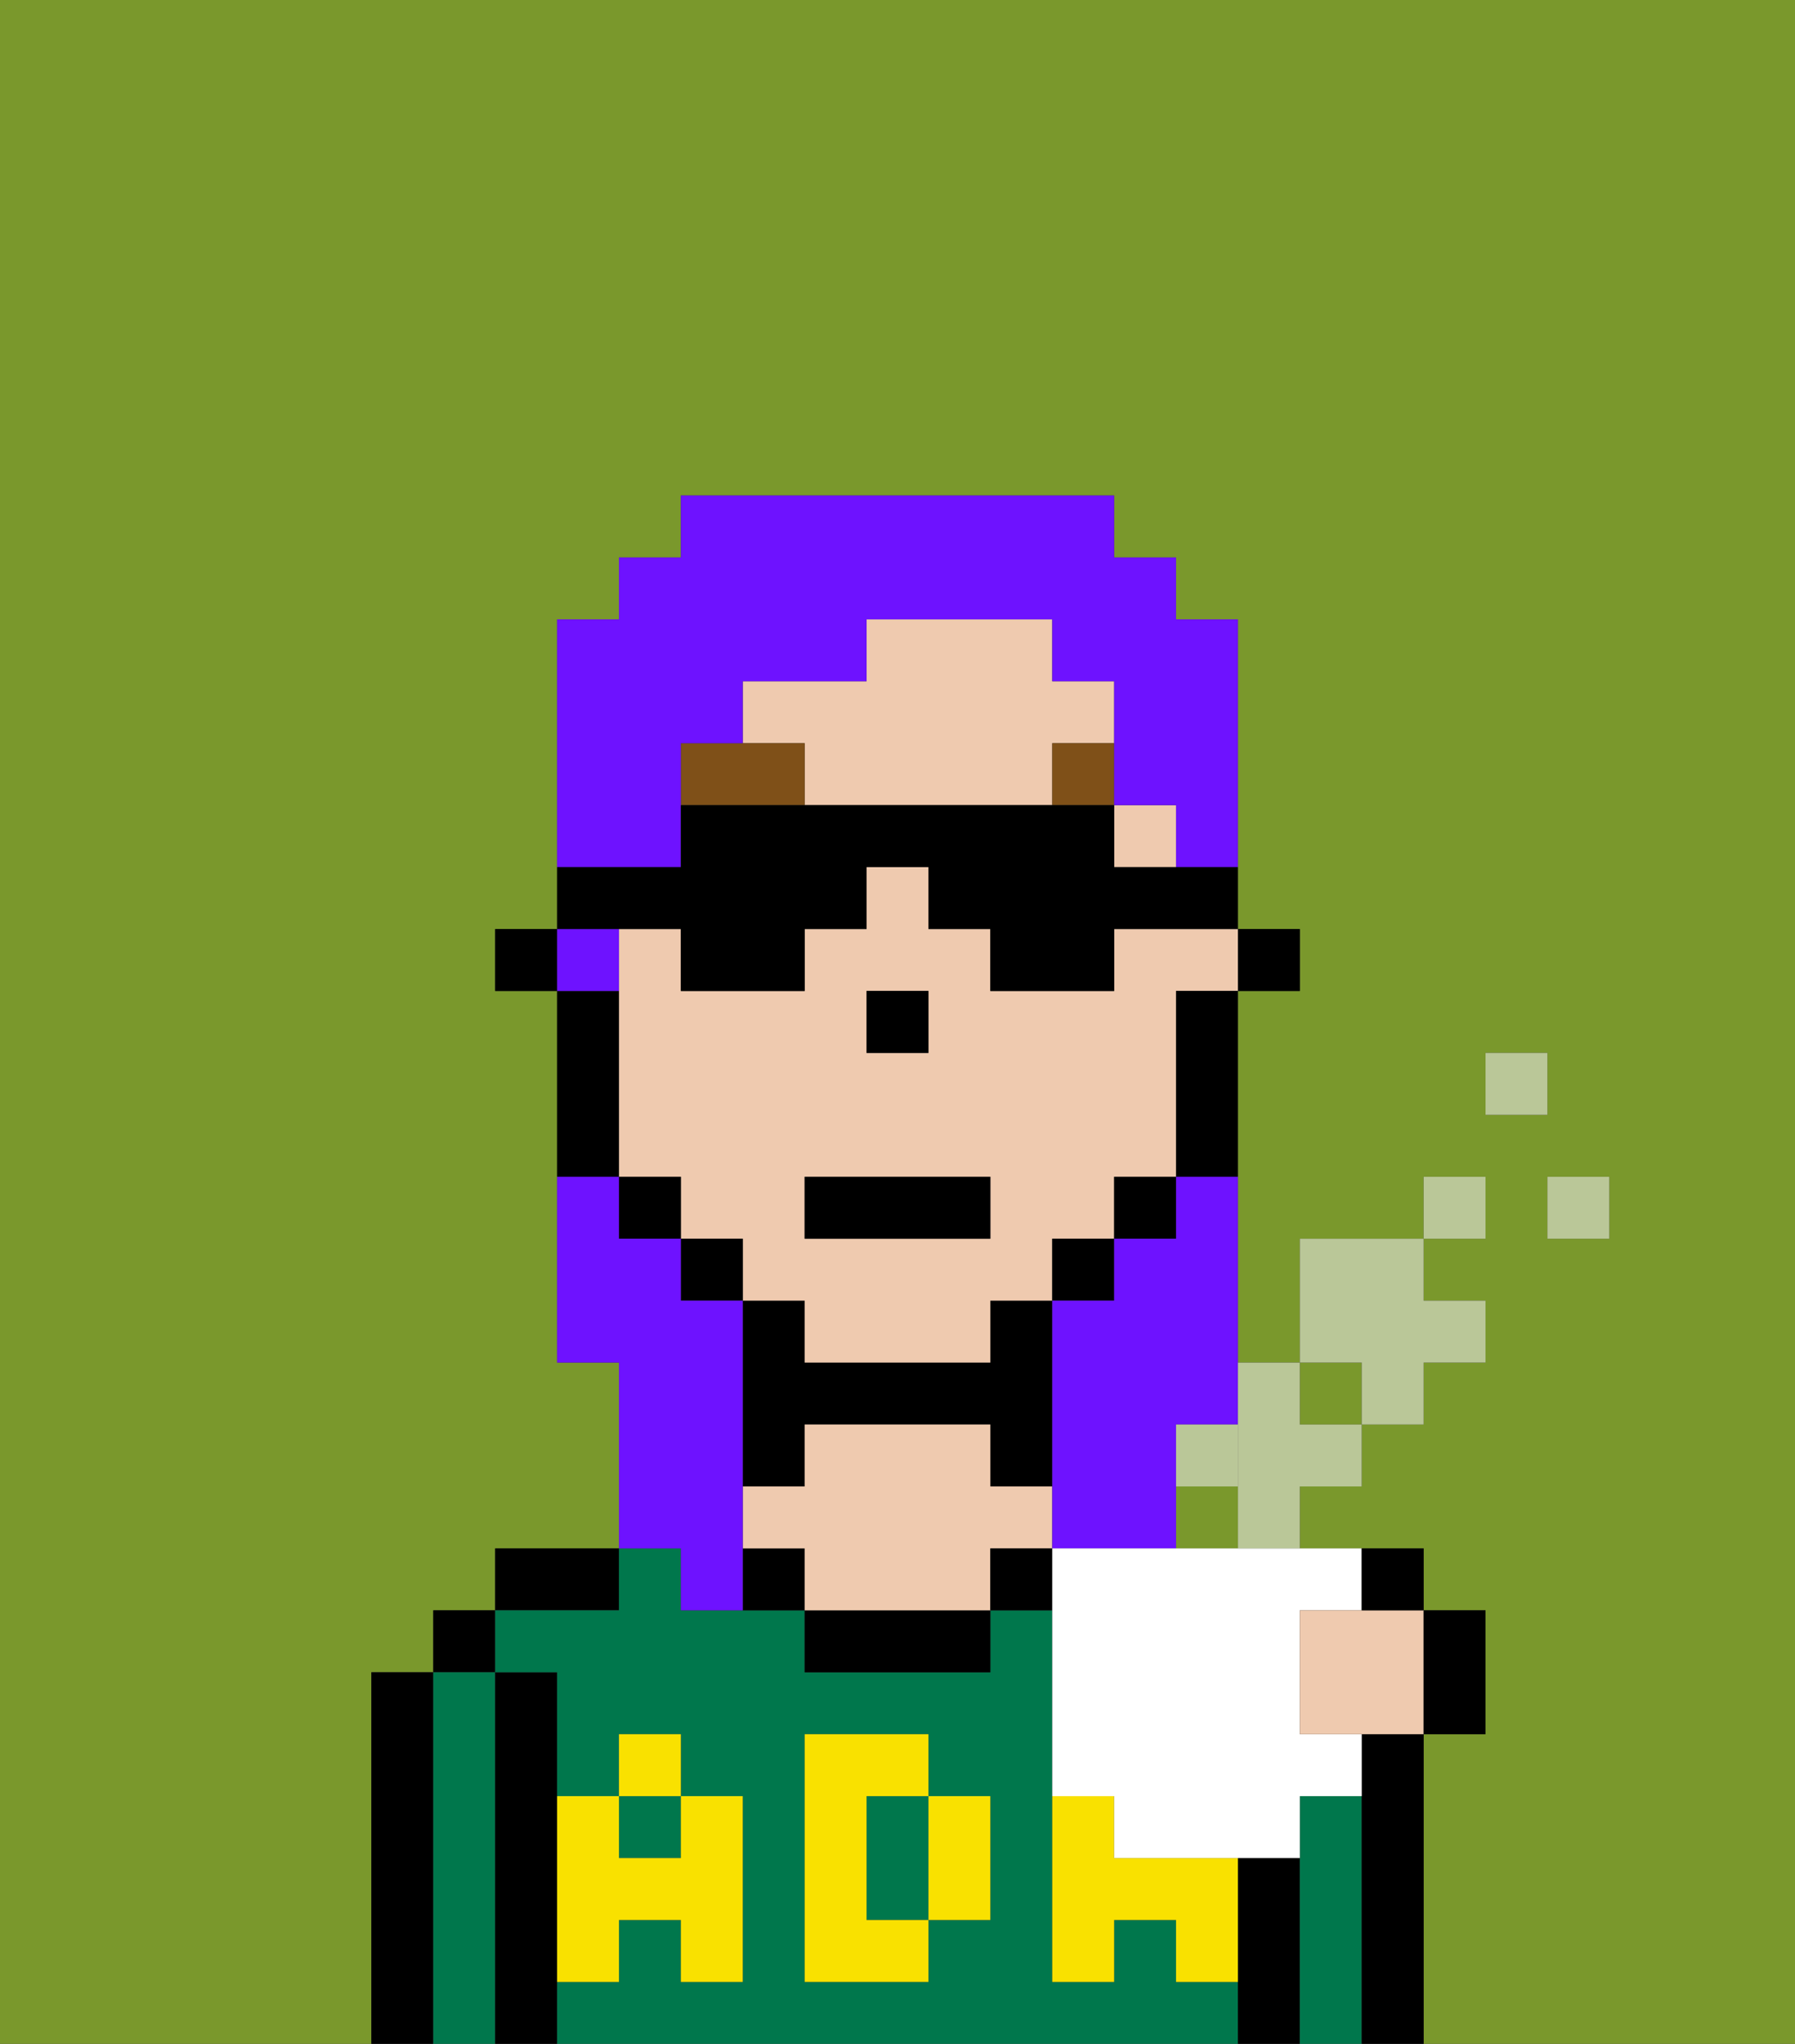 <svg xmlns="http://www.w3.org/2000/svg" viewBox="0 0 29 33"><rect x="0" y="0" width="29" height="33" fill="#333333" stroke="none"/><defs><style>polygon,rect,path{shape-rendering:crispedges;}.ia82-1{fill:#7a982c;}.ia82-2{fill:#000000;}.ia82-3{fill:#00774c;}.ia82-4{fill:#efcaaf;}.ia82-5{fill:#f9e100;}.ia82-6{fill:#7f5018;}.ia82-7{fill:#6e12ff;}.ia82-8{fill:#ffffff;}.ia82-9{fill:#bac798;}.ia82-10{fill:#BAC798;}</style></defs><rect class="ia82-1" x="19" y="19" height="1"/><polygon class="ia82-1" points="18 19 19 19 19 19 18 19 18 20 18 20 18 19"/><polygon class="ia82-1" points="17 20 18 20 18 20 17 20 17 21 17 21 17 20"/><rect class="ia82-1" x="12" y="21" width="1"/><path class="ia82-1" d="M14,22h2V21h0v1H14Z"/><rect class="ia82-1" x="9" y="16" width="1"/><path class="ia82-1" d="M0,33H29V0H0ZM26,20H25V19h1Zm-2-3h1v1H24ZM6,32V27H7V26H8V25h2V22H9V16H8V15H9V10h1V9h1V8h7V9h1v1h1v5h1v1H20v3h0v3h1V20h2V19h1v1H23v1h1v1H23v1H22v1H21v1H20V24H19v1h4v1h1v2H23v5H6Z"/><polygon class="ia82-1" points="14 16 15 16 15 16 14 16 14 17 14 17 14 16"/><rect class="ia82-1" x="21" y="22" width="1" height="1"/><rect class="ia82-1" x="19" y="16" width="1"/><rect class="ia82-1" x="10" y="19" width="1"/><rect class="ia82-1" x="11" y="20" width="1"/><path class="ia82-2" d="M7,32V27H6v6H7Z"/><rect class="ia82-2" x="7" y="26" width="1" height="1"/><path class="ia82-3" d="M7,32v1H8V27H7v5Z"/><path class="ia82-2" d="M9,31V27H8v6H9V31Z"/><path class="ia82-2" d="M10,25H8v1h2Z"/><path class="ia82-3" d="M14,30v1h1V29H14Z"/><path class="ia82-3" d="M9,27v2h1V28h1v1h1v3H11V31H10v1H9v1H20V32H19V31H18v1H17V26H16v1H13V26H11V25H10v1H8v1Zm4,4V28h2v1h1v2H15v1H13Z"/><rect class="ia82-3" x="10" y="29" width="1" height="1"/><path class="ia82-2" d="M13,23h3v1h1V21H16v1H13V21H12v3h1Z"/><path class="ia82-2" d="M12,25v1h1V25Z"/><path class="ia82-2" d="M13,26v1h3V26H13Z"/><path class="ia82-4" d="M17,25h0V24H16V23H13v1H12v1h1v1h3V25Z"/><rect class="ia82-2" x="16" y="25" width="1" height="1"/><rect class="ia82-2" x="17" y="25" width="1"/><path class="ia82-2" d="M21,30H20v3h1V30Z"/><path class="ia82-3" d="M22,29H21v4h1V29Z"/><path class="ia82-2" d="M22,29v4h1V28H22Z"/><path class="ia82-5" d="M18,30V29H17v3h1V31h1v1h1V30Z"/><path class="ia82-5" d="M16,31V29H15v2Z"/><path class="ia82-5" d="M15,31H14V29h1V28H13v4h2Z"/><path class="ia82-5" d="M9,32h1V31h1v1h1V29H11v1H10V29H9v3Z"/><rect class="ia82-5" x="10" y="28" width="1" height="1"/><polygon class="ia82-2" points="20 16 20 16 21 16 21 15 20 15 20 16 20 16"/><rect class="ia82-4" x="11" y="12" height="1"/><path class="ia82-4" d="M18,16H16V15H15V14H14v1H13v1H11V15H10v1h0v3h1v1h1v1h1v1h3V21h1V20h1V19h1V16h1V15H18Zm-4,0h1v1H14Zm2,4H13V19h3Z"/><path class="ia82-4" d="M18,12V11H17V10H14v1H12v1h1v1h4V12Z"/><polygon class="ia82-4" points="19 13 19 13 18 13 18 14 19 14 19 13 19 13"/><path class="ia82-2" d="M19,16v3h1V16Z"/><rect class="ia82-2" x="18" y="19" width="1" height="1"/><rect class="ia82-2" x="17" y="20" width="1" height="1"/><polygon class="ia82-2" points="12 20 12 20 11 20 11 21 12 21 12 21 12 20"/><polygon class="ia82-2" points="11 19 11 19 10 19 10 20 11 20 11 20 11 19"/><path class="ia82-2" d="M10,19V16H9v3Z"/><polygon class="ia82-2" points="9 15 8 15 8 16 9 16 9 16 9 15"/><polygon class="ia82-2" points="14 17 14 17 15 17 15 16 15 16 14 16 14 17"/><path class="ia82-6" d="M12,12H11v1h2V12Z"/><rect class="ia82-6" x="18" y="13" width="1"/><rect class="ia82-6" x="17" y="12" width="1" height="1"/><rect class="ia82-2" x="13" y="19" width="3" height="1"/><path class="ia82-7" d="M19,19v1H18v1H17v4h2V23h1V19H19Z"/><path class="ia82-7" d="M10,16V15H9v1Z"/><path class="ia82-7" d="M11,13V12h1V11h2V10h3v1h1v2h1v1h1V10H19V9H18V8H11V9H10v1H9v4h2Z"/><path class="ia82-7" d="M11,26h1V21H11V20H10V19H9v3h1v3h1Z"/><path class="ia82-2" d="M11,15v1h2V15h1V14h1v1h1v1h2V15h2V14H18V13H11v1H9v1h2Z"/><path class="ia82-8" d="M18,25H17v4h1v1h3V29h1V28H21V26h1V25H18Z"/><rect class="ia82-9" x="25" y="19" width="1" height="1"/><rect class="ia82-9" x="24" y="17" width="1" height="1"/><rect class="ia82-9" x="23" y="19" width="1" height="1"/><path class="ia82-9" d="M22,23h1V22h1V21H23V20H21v2h1Z"/><path class="ia82-9" d="M20,24v1h1V24h1V23H21V22H20v2Z"/><path class="ia82-10" d="M19,23v1h1V23Z"/><path class="ia82-4" d="M22,26H21v2h2V26H22Z"/><path class="ia82-2" d="M22.5,26H23V25H22v1Z"/><path class="ia82-2" d="M24,28V26H23v2Z"/></svg>
